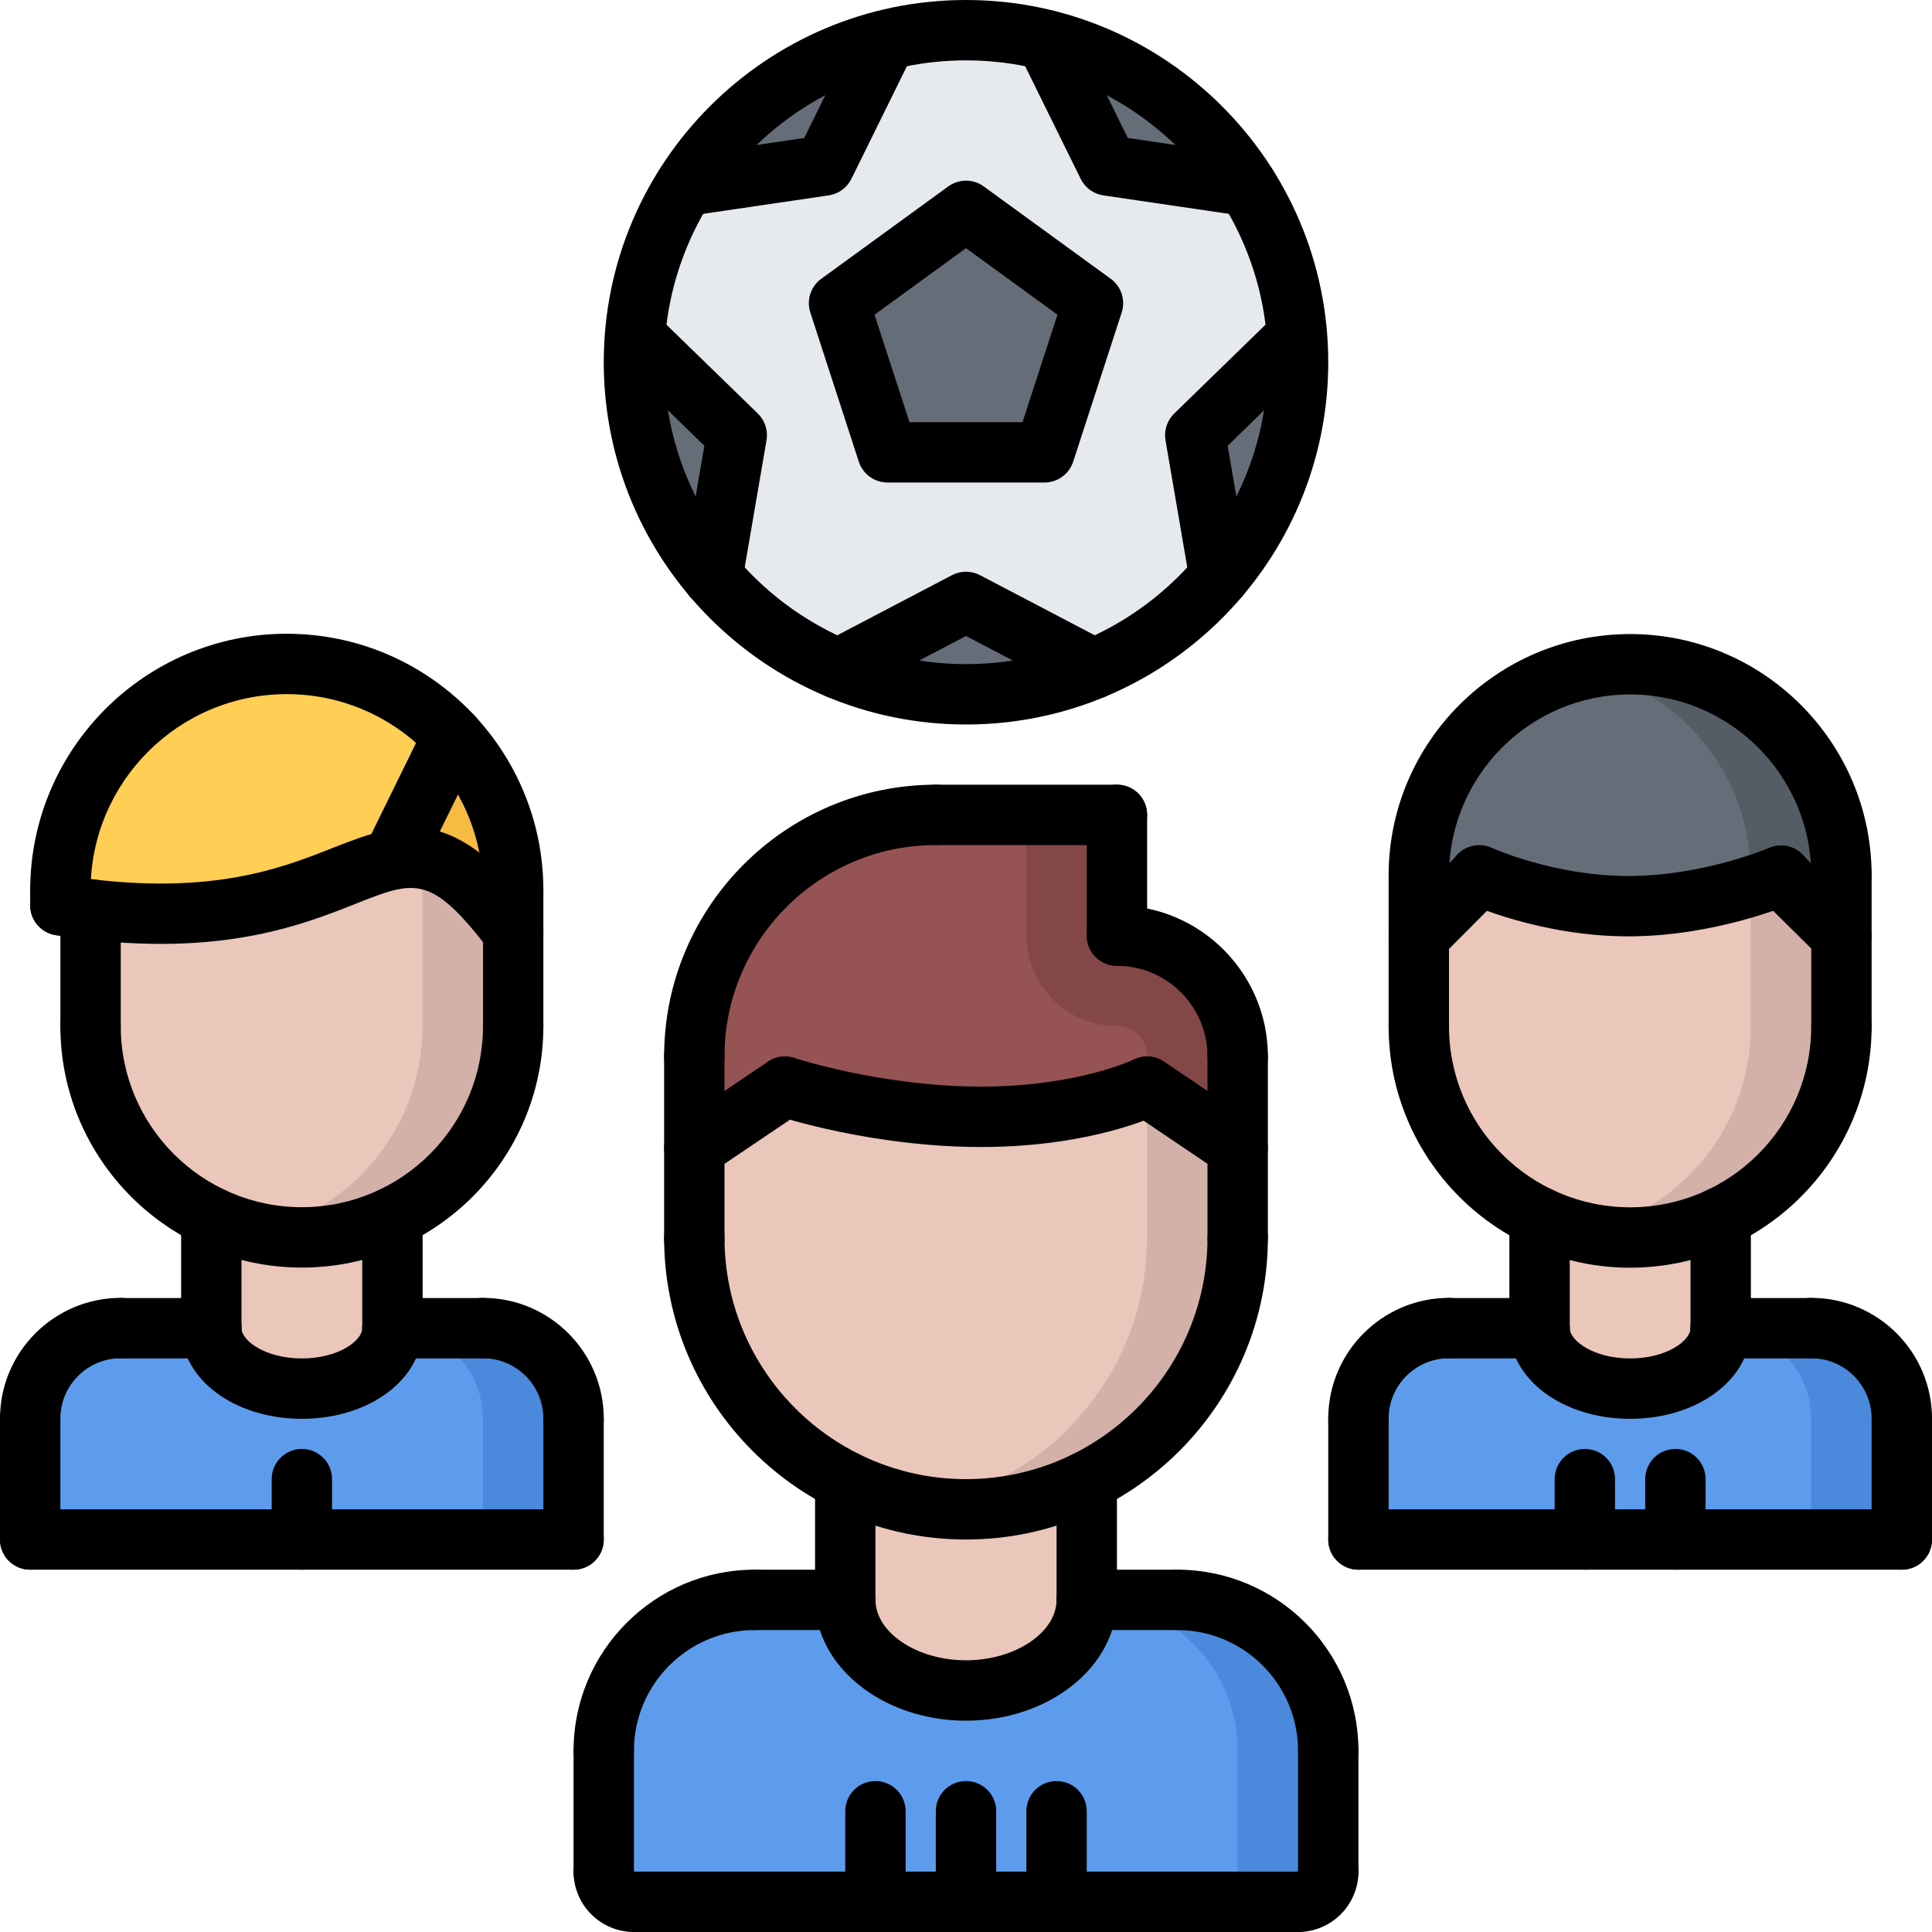 <?xml version="1.0" encoding="utf-8"?>
<!-- Generator: Adobe Illustrator 16.0.0, SVG Export Plug-In . SVG Version: 6.00 Build 0)  -->
<!DOCTYPE svg PUBLIC "-//W3C//DTD SVG 1.1//EN" "http://www.w3.org/Graphics/SVG/1.1/DTD/svg11.dtd">
<svg version="1.1" id="icons" xmlns="http://www.w3.org/2000/svg" xmlns:xlink="http://www.w3.org/1999/xlink" x="0px" y="0px"
	 width="64px" height="64px" viewBox="0 0 64 64" enable-background="new 0 0 64 64" xml:space="preserve">
<g>
	<g>
		<polygon fill="#656D78" points="36.21,10.04 34.6,14.98 29.4,14.98 27.79,10.04 32,6.98 		"/>
	</g>
	<g>
		<path fill="#656D78" d="M32,23c-1.5,0-2.92-0.3-4.22-0.84v-0.01L32,19.94l4.22,2.21v0.01C34.92,22.7,33.5,23,32,23z"/>
	</g>
	<g>
		<path fill="#E6E9ED" d="M29.35,1.33C30.2,1.11,31.09,1,32,1s1.8,0.11,2.65,0.33c4.52,1.11,7.949,5.04,8.31,9.811l-3.37,3.27
			l0.811,4.69c-1.12,1.319-2.551,2.38-4.181,3.06v-0.01L32,19.94l-4.22,2.21v0.01c-1.63-0.68-3.061-1.74-4.181-3.06l0.811-4.69
			l-3.37-3.27C21.4,6.37,24.83,2.44,29.35,1.33z M34.6,14.98l1.61-4.94L32,6.98l-4.21,3.06l1.61,4.94H34.6z"/>
	</g>
	<g>
		<path fill="#EAC6BB" d="M57,43.99V44c-0.01,1.11-1.35,2-3,2s-2.99-0.89-3-2v-0.01v-3.68c0.91,0.439,1.92,0.68,3,0.68
			s2.09-0.24,3-0.68V43.99z"/>
	</g>
	<g>
		<path fill="#656D78" d="M61,29v2l-2-1.979l-0.03-0.011c-0.27,0.11-2.489,1-5.029,1c-2.591,0-4.73-0.93-4.931-1.01L49,29.01
			l-2,2.011V29c0-3.87,3.13-7,7-7S61,25.13,61,29z"/>
	</g>
	<g>
		<g>
			<path fill="#545C66" d="M54,22c-0.516,0-1.018,0.06-1.502,0.165c3.146,0.687,5.499,3.48,5.499,6.835v0.353
				c0.521-0.162,0.876-0.304,0.973-0.343L59,29.021L61,31v-2C61,25.13,57.87,22,54,22z"/>
		</g>
	</g>
	<g>
		<path fill="#5D9CEC" d="M55.5,50.99h-3H45v-4c0-1.66,1.34-3,3-3V44h3c0.01,1.11,1.35,2,3,2s2.99-0.89,3-2h3v-0.01
			c1.66,0,3,1.34,3,3v4H55.5z"/>
	</g>
	<g>
		<path fill="#EAC6BB" d="M61,33.99V34c0,2.79-1.64,5.2-4,6.311c-0.91,0.439-1.92,0.68-3,0.68s-2.09-0.24-3-0.68
			C48.64,39.2,47,36.79,47,34v-0.01v-2.97l2-2.011L49.01,29c0.2,0.08,2.34,1.01,4.931,1.01c2.54,0,4.76-0.89,5.029-1L59,29.021
			L61,31V33.99z"/>
	</g>
	<g>
		<path fill="#D3B1A9" d="M59,29.021l-0.03-0.011c-0.097,0.039-0.451,0.181-0.973,0.343v4.638V34c0,2.79-1.64,5.2-4,6.311
			c-0.474,0.229-0.976,0.4-1.499,0.516c0.483,0.105,0.983,0.164,1.502,0.164c1.08,0,2.09-0.24,3-0.68c2.36-1.11,4-3.521,4-6.311
			v-0.01V31L59,29.021z"/>
	</g>
	<g>
		<path fill="#EAC6BB" d="M36,49.061v3.93c0,1.66-1.79,3.01-4,3.01s-4-1.35-4-3.01v-3.93V49.05c1.2,0.601,2.57,0.94,4,0.94
			s2.8-0.34,4-0.94V49.061z"/>
	</g>
	<g>
		<path fill="#965353" d="M26,35.99l-3,2.03v-3.03c0-4.42,3.58-8,8-8h6v4c2.21,0,4,1.79,4,4v3.03l-3-2.03c0,0-2.01,1-5.5,1
			S26,35.99,26,35.99z"/>
	</g>
	<g>
		<path fill="#844747" d="M41,38.021v-3.03c0-2.21-1.79-4-4-4v-4h-3v4c0,1.657,1.343,3,3,3c0.552,0,1,0.448,1,1v1L41,38.021z"/>
	</g>
	<g>
		<path fill="#EAC6BB" d="M41,38.021V41c0,3.53-2.04,6.58-5,8.05c-1.2,0.601-2.57,0.94-4,0.94s-2.8-0.34-4-0.94
			c-2.95-1.46-4.98-4.489-5-8.01V41v-2.979l3-2.03c0,0,3.01,1,6.5,1s5.5-1,5.5-1L41,38.021z"/>
	</g>
	<g>
		<path fill="#D3B1A9" d="M38,35.99l-0.003,0.001V41c0,3.53-2.04,6.58-5,8.05c-0.771,0.386-1.616,0.649-2.499,0.8
			c0.491,0.083,0.99,0.141,1.502,0.141c1.43,0,2.8-0.34,4-0.94c2.96-1.47,5-4.52,5-8.05v-2.979L38,35.99z"/>
	</g>
	<g>
		<path fill="#5D9CEC" d="M29,63h-8c-0.55,0-1-0.45-1-1v-4.01c0-2.76,2.24-5,5-5h3c0,1.66,1.79,3.01,4,3.01s4-1.35,4-3.01h3
			c2.76,0,5,2.24,5,5V62c0,0.55-0.45,1-1,1h-8h-3H29z"/>
	</g>
	<g>
		<g>
			<path fill="#4A89DC" d="M39,52.99h-3l0,0c2.759,0.002,4.997,2.241,4.997,5V62c0,0.55-0.45,1-1,1H43c0.55,0,1-0.45,1-1v-4.01
				C44,55.23,41.76,52.99,39,52.99z"/>
		</g>
	</g>
	<g>
		<path fill="#F6BB42" d="M17,29.49v1.37c-1.72-2.24-2.76-2.65-4-2.391l1.99-4.069C16.24,25.73,17,27.53,17,29.49z"/>
	</g>
	<g>
		<path fill="#FFCE54" d="M3,30.13c-0.32-0.04-0.65-0.08-1-0.14v-0.5c0-4.14,3.36-7.5,7.5-7.5c2.18,0,4.14,0.93,5.49,2.41L13,28.47
			C11.13,28.86,8.81,30.8,3,30.13z"/>
	</g>
	<g>
		<path fill="#EAC6BB" d="M13,43.99V44c-0.01,1.11-1.35,2-3,2s-2.99-0.89-3-2v-0.01v-3.68c0.91,0.439,1.92,0.68,3,0.68
			s2.09-0.24,3-0.68V43.99z"/>
	</g>
	<g>
		<path fill="#EAC6BB" d="M17,30.86v3.13c0,2.79-1.63,5.2-4,6.32c-0.91,0.439-1.92,0.68-3,0.68s-2.09-0.24-3-0.68
			c-2.37-1.12-4-3.53-4-6.32v-3.86c5.81,0.67,8.13-1.27,10-1.66C14.24,28.21,15.28,28.62,17,30.86z"/>
	</g>
	<g>
		<path fill="#D3B1A9" d="M13.997,28.439v5.551c0,2.79-1.63,5.2-4,6.32c-0.474,0.229-0.976,0.4-1.499,0.516
			C8.981,40.932,9.481,40.99,10,40.99c1.08,0,2.09-0.24,3-0.68c2.37-1.12,4-3.53,4-6.32v-3.13
			C15.754,29.236,14.864,28.582,13.997,28.439z"/>
	</g>
	<g>
		<path fill="#5D9CEC" d="M10,46c1.65,0,2.99-0.89,3-2h3v-0.01c1.66,0,3,1.34,3,3v4h-9H1v-4c0-1.66,1.34-3,3-3V44h3
			C7.01,45.11,8.35,46,10,46z"/>
	</g>
	<g>
		<g>
			<path fill="#4A89DC" d="M16,43.99V44h-2.905c1.613,0.053,2.902,1.363,2.902,2.99v4H19v-4C19,45.33,17.66,43.99,16,43.99z"/>
		</g>
	</g>
	<g>
		<g>
			<path fill="#4A89DC" d="M60,43.99V44h-2.905c1.613,0.053,2.902,1.363,2.902,2.99v4H63v-4C63,45.33,61.66,43.99,60,43.99z"/>
		</g>
	</g>
	<g>
		<path fill="#656D78" d="M42.462,15.399c-0.464,1.427-1.188,2.685-2.103,3.754l-0.009-0.003l-0.798-4.696l3.405-3.331l0.009,0.003
			C43.079,12.529,42.926,13.973,42.462,15.399z"/>
	</g>
	<g>
		<path fill="#656D78" d="M38.466,3.101c1.215,0.882,2.188,1.959,2.921,3.16l-0.005,0.008l-4.713-0.692l-2.117-4.269l0.006-0.007
			C35.928,1.627,37.253,2.219,38.466,3.101z"/>
	</g>
	<g>
		<path fill="#656D78" d="M25.535,3.101c1.214-0.883,2.538-1.475,3.907-1.802l0.007,0.008l-2.116,4.268L22.62,6.27l-0.005-0.008
			C23.349,5.06,24.321,3.981,25.535,3.101z"/>
	</g>
	<g>
		<path fill="#656D78" d="M21.539,15.398c-0.464-1.427-0.618-2.869-0.506-4.272l0.009-0.005l3.405,3.332l-0.795,4.697l-0.01,0.002
			C22.726,18.083,22.001,16.825,21.539,15.398z"/>
	</g>
</g>
<g>
	<g>
		<path d="M3,34.994c-0.553,0-1-0.447-1-1v-3.867c0-0.553,0.447-1,1-1s1,0.447,1,1v3.867C4,34.547,3.553,34.994,3,34.994z"/>
	</g>
	<g>
		<path d="M17,34.994c-0.553,0-1-0.447-1-1v-4.5c0-0.553,0.447-1,1-1s1,0.447,1,1v4.5C18,34.547,17.553,34.994,17,34.994z"/>
	</g>
	<g>
		<path d="M17,30.494c-0.553,0-1-0.447-1-1c0-3.584-2.916-6.5-6.501-6.5C5.915,22.994,3,25.91,3,29.494c0,0.553-0.447,1-1,1
			s-1-0.447-1-1c0-4.687,3.813-8.5,8.499-8.5c4.688,0,8.501,3.813,8.501,8.5C18,30.047,17.553,30.494,17,30.494z"/>
	</g>
	<g>
		<path d="M17.001,31.865c-0.301,0-0.598-0.135-0.795-0.392c-1.931-2.522-2.456-2.313-4.414-1.538
			c-1.879,0.743-4.715,1.87-9.948,1.042c-0.545-0.086-0.918-0.598-0.831-1.144c0.086-0.545,0.601-0.919,1.144-0.831
			c4.693,0.742,7.123-0.223,8.899-0.927c2.408-0.954,4.024-1.362,6.738,2.181c0.336,0.438,0.253,1.066-0.186,1.402
			C17.427,31.798,17.213,31.865,17.001,31.865z"/>
	</g>
	<g>
		<path d="M12.999,29.471c-0.147,0-0.298-0.033-0.439-0.103c-0.496-0.243-0.7-0.843-0.457-1.338l2-4.072
			c0.243-0.497,0.842-0.701,1.338-0.457c0.496,0.243,0.7,0.843,0.457,1.338l-2,4.072C13.724,29.266,13.368,29.471,12.999,29.471z"/>
	</g>
	<g>
		<path d="M1,47.994c-0.553,0-1-0.447-1-1c0-2.206,1.794-4,4-4c0.553,0,1,0.447,1,1s-0.447,1-1,1c-1.103,0-2,0.897-2,2
			C2,47.547,1.553,47.994,1,47.994z"/>
	</g>
	<g>
		<path d="M7,45H4c-0.553,0-1-0.447-1-1s0.447-1,1-1h3c0.553,0,1,0.447,1,1S7.553,45,7,45z"/>
	</g>
	<g>
		<path d="M1,51.998c-0.553,0-1-0.447-1-1v-4.004c0-0.553,0.447-1,1-1s1,0.447,1,1v4.004C2,51.551,1.553,51.998,1,51.998z"/>
	</g>
	<g>
		<path d="M19,47.994c-0.553,0-1-0.447-1-1c0-1.103-0.897-2-2-2c-0.553,0-1-0.447-1-1s0.447-1,1-1c2.206,0,4,1.794,4,4
			C20,47.547,19.553,47.994,19,47.994z"/>
	</g>
	<g>
		<path d="M16,45h-3c-0.553,0-1-0.447-1-1s0.447-1,1-1h3c0.553,0,1,0.447,1,1S16.553,45,16,45z"/>
	</g>
	<g>
		<path d="M19,51.998c-0.553,0-1-0.447-1-1v-4.004c0-0.553,0.447-1,1-1s1,0.447,1,1v4.004C20,51.551,19.553,51.998,19,51.998z"/>
	</g>
	<g>
		<path d="M19,51.998H1c-0.553,0-1-0.447-1-1s0.447-1,1-1h18c0.553,0,1,0.447,1,1S19.553,51.998,19,51.998z"/>
	</g>
	<g>
		<path d="M7,45c-0.553,0-1-0.447-1-1v-3.684c0-0.553,0.447-1,1-1s1,0.447,1,1V44C8,44.553,7.553,45,7,45z"/>
	</g>
	<g>
		<path d="M13,44.994c-0.553,0-1-0.447-1-1v-3.678c0-0.553,0.447-1,1-1s1,0.447,1,1v3.678C14,44.547,13.553,44.994,13,44.994z"/>
	</g>
	<g>
		<path d="M10,41.99c-4.411,0-8-3.589-8-8c0-0.553,0.447-1,1-1s1,0.447,1,1c0,3.309,2.691,6,6,6s6-2.691,6-6c0-0.553,0.447-1,1-1
			s1,0.447,1,1C18,38.401,14.411,41.99,10,41.99z"/>
	</g>
	<g>
		<path d="M45,47.994c-0.553,0-1-0.447-1-1c0-2.206,1.794-4,4-4c0.553,0,1,0.447,1,1s-0.447,1-1,1c-1.103,0-2,0.897-2,2
			C46,47.547,45.553,47.994,45,47.994z"/>
	</g>
	<g>
		<path d="M51,45h-3c-0.553,0-1-0.447-1-1s0.447-1,1-1h3c0.553,0,1,0.447,1,1S51.553,45,51,45z"/>
	</g>
	<g>
		<path d="M45,51.998c-0.553,0-1-0.447-1-1v-4.004c0-0.553,0.447-1,1-1s1,0.447,1,1v4.004C46,51.551,45.553,51.998,45,51.998z"/>
	</g>
	<g>
		<path d="M63,47.994c-0.553,0-1-0.447-1-1c0-1.103-0.897-2-2-2c-0.553,0-1-0.447-1-1s0.447-1,1-1c2.206,0,4,1.794,4,4
			C64,47.547,63.553,47.994,63,47.994z"/>
	</g>
	<g>
		<path d="M60,45h-3c-0.553,0-1-0.447-1-1s0.447-1,1-1h3c0.553,0,1,0.447,1,1S60.553,45,60,45z"/>
	</g>
	<g>
		<path d="M63,51.998c-0.553,0-1-0.447-1-1v-4.004c0-0.553,0.447-1,1-1s1,0.447,1,1v4.004C64,51.551,63.553,51.998,63,51.998z"/>
	</g>
	<g>
		<path d="M63,51.998H45c-0.553,0-1-0.447-1-1s0.447-1,1-1h18c0.553,0,1,0.447,1,1S63.553,51.998,63,51.998z"/>
	</g>
	<g>
		<path d="M51,45c-0.553,0-1-0.447-1-1v-3.684c0-0.553,0.447-1,1-1s1,0.447,1,1V44C52,44.553,51.553,45,51,45z"/>
	</g>
	<g>
		<path d="M57,44.994c-0.553,0-1-0.447-1-1v-3.678c0-0.553,0.447-1,1-1s1,0.447,1,1v3.678C58,44.547,57.553,44.994,57,44.994z"/>
	</g>
	<g>
		<path d="M20,58.998c-0.553,0-1-0.447-1-1c0-3.309,2.691-6,6-6c0.553,0,1,0.447,1,1s-0.447,1-1,1c-2.206,0-4,1.794-4,4
			C21,58.551,20.553,58.998,20,58.998z"/>
	</g>
	<g>
		<path d="M28,53.998h-3c-0.553,0-1-0.447-1-1s0.447-1,1-1h3c0.553,0,1,0.447,1,1S28.553,53.998,28,53.998z"/>
	</g>
	<g>
		<path d="M20,63c-0.553,0-1-0.447-1-1v-4.002c0-0.553,0.447-1,1-1s1,0.447,1,1V62C21,62.553,20.553,63,20,63z"/>
	</g>
	<g>
		<path d="M21,64c-1.103,0-2-0.897-2-2c0-0.531,0.418-0.914,0.948-0.943c0.57-0.038,0.992,0.416,1.052,0.942c0.552,0,1,0.448,1,1
			C22,63.552,21.553,64,21,64z"/>
	</g>
	<g>
		<path d="M44,58.998c-0.553,0-1-0.447-1-1c0-2.206-1.794-4-4-4c-0.553,0-1-0.447-1-1s0.447-1,1-1c3.309,0,6,2.691,6,6
			C45,58.551,44.553,58.998,44,58.998z"/>
	</g>
	<g>
		<path d="M39,53.998h-3c-0.553,0-1-0.447-1-1s0.447-1,1-1h3c0.553,0,1,0.447,1,1S39.553,53.998,39,53.998z"/>
	</g>
	<g>
		<path d="M44,63c-0.553,0-1-0.447-1-1v-4.002c0-0.553,0.447-1,1-1s1,0.447,1,1V62C45,62.553,44.553,63,44,63z"/>
	</g>
	<g>
		<path d="M43,64c-0.553,0-1-0.447-1-1s0.447-1,1-1c0-0.553,0.447-1,1-1s1,0.447,1,1C45,63.103,44.103,64,43,64z"/>
	</g>
	<g>
		<path d="M43,64H21c-0.553,0-1-0.447-1-1s0.447-1,1-1h22c0.553,0,1,0.447,1,1S43.553,64,43,64z"/>
	</g>
	<g>
		<path d="M28,53.998c-0.553,0-1-0.447-1-1v-3.936c0-0.553,0.447-1,1-1s1,0.447,1,1v3.936C29,53.551,28.553,53.998,28,53.998z"/>
	</g>
	<g>
		<path d="M36,53.998c-0.553,0-1-0.447-1-1v-3.936c0-0.553,0.447-1,1-1s1,0.447,1,1v3.936C37,53.551,36.553,53.998,36,53.998z"/>
	</g>
	<g>
		<path d="M31.999,50.998C26.485,50.998,22,46.513,22,41c0-0.553,0.447-1,1-1s1,0.447,1,1c0,4.41,3.588,7.998,7.999,7.998
			C36.411,48.998,40,45.41,40,41c0-0.553,0.447-1,1-1s1,0.447,1,1C42,46.513,37.514,50.998,31.999,50.998z"/>
	</g>
	<g>
		<path d="M23,42.049c-0.553,0-1-0.447-1-1v-6.055c0-0.553,0.447-1,1-1s1,0.447,1,1v6.055C24,41.602,23.553,42.049,23,42.049z"/>
	</g>
	<g>
		<path d="M41,42c-0.553,0-1-0.447-1-1v-6.006c0-0.553,0.447-1,1-1s1,0.447,1,1V41C42,41.553,41.553,42,41,42z"/>
	</g>
	<g>
		<path d="M41,35.994c-0.553,0-1-0.447-1-1c0-1.654-1.346-3-3-3c-0.553,0-1-0.447-1-1s0.447-1,1-1c2.757,0,5,2.243,5,5
			C42,35.547,41.553,35.994,41,35.994z"/>
	</g>
	<g>
		<path d="M37,31.994c-0.553,0-1-0.447-1-1v-4c0-0.553,0.447-1,1-1s1,0.447,1,1v4C38,31.547,37.553,31.994,37,31.994z"/>
	</g>
	<g>
		<path d="M37,27.994h-6c-0.553,0-1-0.447-1-1s0.447-1,1-1h6c0.553,0,1,0.447,1,1S37.553,27.994,37,27.994z"/>
	</g>
	<g>
		<path d="M23,35.994c-0.553,0-1-0.447-1-1c0-4.963,4.037-9,9-9c0.553,0,1,0.447,1,1s-0.447,1-1,1c-3.859,0-7,3.141-7,7
			C24,35.547,23.553,35.994,23,35.994z"/>
	</g>
	<g>
		<g>
			<path d="M40.999,39.021c-0.192,0-0.387-0.056-0.559-0.171l-3-2.025c-0.458-0.31-0.578-0.931-0.27-1.389
				c0.31-0.457,0.931-0.577,1.389-0.27l3,2.025c0.458,0.31,0.578,0.931,0.27,1.389C41.636,38.867,41.32,39.021,40.999,39.021z"/>
		</g>
		<g>
			<path d="M32.5,37.996c-3.612,0-6.687-1.008-6.815-1.051c-0.523-0.175-0.807-0.74-0.634-1.264c0.174-0.523,0.74-0.808,1.264-0.635
				c0.029,0.01,2.908,0.949,6.186,0.949c3.178,0,5.04-0.888,5.059-0.897c0.493-0.239,1.094-0.037,1.337,0.457
				s0.043,1.09-0.449,1.336C38.355,36.937,36.186,37.996,32.5,37.996z"/>
		</g>
		<g>
			<path d="M23.001,39.021c-0.321,0-0.637-0.154-0.83-0.44c-0.309-0.458-0.188-1.079,0.27-1.389l3-2.025
				c0.459-0.308,1.08-0.188,1.389,0.27c0.309,0.458,0.188,1.079-0.27,1.389l-3,2.025C23.388,38.966,23.193,39.021,23.001,39.021z"/>
		</g>
	</g>
	<g>
		<path d="M2,30.99c-0.553,0-1-0.447-1-1v-0.496c0-0.553,0.447-1,1-1s1,0.447,1,1v0.496C3,30.543,2.553,30.99,2,30.99z"/>
	</g>
	<g>
		<g>
			<path d="M47,35.002c-0.553,0-1-0.447-1-1V29c0-0.553,0.447-1,1-1s1,0.447,1,1v5.002C48,34.555,47.553,35.002,47,35.002z"/>
		</g>
		<g>
			<path d="M61,35.002c-0.553,0-1-0.447-1-1V29c0-0.553,0.447-1,1-1s1,0.447,1,1v5.002C62,34.555,61.553,35.002,61,35.002z"/>
		</g>
		<g>
			<path d="M54,41.994c-4.411,0-8-3.588-8-7.998c0-0.553,0.447-1,1-1s1,0.447,1,1c0,3.308,2.691,5.998,6,5.998s6-2.69,6-5.998
				c0-0.553,0.447-1,1-1s1,0.447,1,1C62,38.406,58.411,41.994,54,41.994z"/>
		</g>
		<g>
			<g>
				<path d="M61,30c-0.553,0-1-0.447-1-1c0-3.307-2.691-5.996-6-5.996S48,25.693,48,29c0,0.553-0.447,1-1,1s-1-0.447-1-1
					c0-4.409,3.589-7.996,8-7.996s8,3.587,8,7.996C62,29.553,61.553,30,61,30z"/>
			</g>
			<g>
				<path d="M53.937,31.018c-2.9,0-5.256-1.069-5.354-1.115c-0.501-0.23-0.72-0.823-0.49-1.324s0.823-0.723,1.325-0.493
					c0.021,0.01,2.072,0.933,4.52,0.933c2.481,0,4.646-0.923,4.667-0.932c0.507-0.221,1.096,0.015,1.314,0.521
					s-0.015,1.096-0.521,1.314C59.293,29.967,56.827,31.018,53.937,31.018z"/>
			</g>
			<g>
				<g>
					<path d="M61,32.004c-0.254,0-0.509-0.097-0.704-0.289l-2-1.98c-0.392-0.389-0.396-1.022-0.007-1.415
						c0.39-0.392,1.021-0.395,1.415-0.007l2,1.98c0.392,0.389,0.396,1.022,0.007,1.415C61.515,31.905,61.258,32.004,61,32.004z"/>
				</g>
				<g>
					<path d="M47,32.023c-0.255,0-0.511-0.097-0.705-0.291c-0.392-0.39-0.394-1.022-0.004-1.414l2-2.01
						c0.39-0.391,1.024-0.394,1.414-0.004c0.392,0.39,0.394,1.022,0.004,1.414l-2,2.01C47.514,31.925,47.257,32.023,47,32.023z"/>
				</g>
			</g>
		</g>
	</g>
	<g>
		<path d="M10,47c-2.243,0-4-1.318-4-3.002c0-0.553,0.447-1,1-1s1,0.447,1,1C8,44.406,8.779,45,10,45s2-0.594,2-1.002
			c0-0.553,0.447-1,1-1s1,0.447,1,1C14,45.682,12.243,47,10,47z"/>
	</g>
	<g>
		<path d="M54,47c-2.243,0-4-1.318-4-3.002c0-0.553,0.447-1,1-1s1,0.447,1,1C52,44.406,52.779,45,54,45s2-0.594,2-1.002
			c0-0.553,0.447-1,1-1s1,0.447,1,1C58,45.682,56.243,47,54,47z"/>
	</g>
	<g>
		<path d="M32,57c-2.757,0-5-1.797-5-4.006c0-0.553,0.447-1,1-1s1,0.447,1,1C29,54.081,30.374,55,32,55s3-0.919,3-2.006
			c0-0.553,0.447-1,1-1s1,0.447,1,1C37,55.203,34.757,57,32,57z"/>
	</g>
	<g>
		<path d="M10,51.998c-0.553,0-1-0.447-1-1v-2c0-0.553,0.447-1,1-1s1,0.447,1,1v2C11,51.551,10.553,51.998,10,51.998z"/>
	</g>
	<g>
		<path d="M52.5,51.998c-0.553,0-1-0.447-1-1v-2c0-0.553,0.447-1,1-1s1,0.447,1,1v2C53.5,51.551,53.053,51.998,52.5,51.998z"/>
	</g>
	<g>
		<path d="M55.5,51.998c-0.553,0-1-0.447-1-1v-2c0-0.553,0.447-1,1-1s1,0.447,1,1v2C56.5,51.551,56.053,51.998,55.5,51.998z"/>
	</g>
	<g>
		<path d="M32,64c-0.553,0-1-0.447-1-1v-3c0-0.553,0.447-1,1-1s1,0.447,1,1v3C33,63.553,32.553,64,32,64z"/>
	</g>
	<g>
		<path d="M35,64c-0.553,0-1-0.447-1-1v-3c0-0.553,0.447-1,1-1s1,0.447,1,1v3C36,63.553,35.553,64,35,64z"/>
	</g>
	<g>
		<path d="M29,64c-0.553,0-1-0.447-1-1v-3c0-0.553,0.447-1,1-1s1,0.447,1,1v3C30,63.553,29.553,64,29,64z"/>
	</g>
	<g>
		<g>
			<path d="M32,24c-6.617,0-12-5.383-12-12S25.383,0,32,0s12,5.383,12,12S38.617,24,32,24z M32,2c-5.514,0-10,4.486-10,10
				s4.486,10,10,10s10-4.486,10-10S37.514,2,32,2z"/>
		</g>
		<g>
			<path d="M41.313,7.162c-0.048,0-0.097-0.003-0.146-0.011l-4.616-0.678c-0.325-0.048-0.606-0.252-0.751-0.547l-2.048-4.154
				c-0.245-0.496-0.041-1.095,0.454-1.339c0.498-0.245,1.095-0.041,1.339,0.454l1.816,3.684l4.097,0.602
				c0.546,0.08,0.924,0.588,0.844,1.135C42.229,6.805,41.802,7.162,41.313,7.162z"/>
		</g>
		<g>
			<path d="M40.396,20.1c-0.479,0-0.901-0.344-0.984-0.831l-0.803-4.684c-0.056-0.324,0.052-0.656,0.288-0.886l3.361-3.271
				c0.396-0.386,1.029-0.375,1.414,0.02c0.385,0.396,0.376,1.028-0.02,1.414l-2.984,2.904l0.714,4.165
				c0.094,0.544-0.272,1.062-0.816,1.154C40.508,20.095,40.451,20.1,40.396,20.1z"/>
		</g>
		<g>
			<path d="M27.778,23.152c-0.36,0-0.708-0.194-0.887-0.536c-0.257-0.489-0.067-1.093,0.422-1.35l4.223-2.213
				c0.291-0.152,0.637-0.152,0.928,0l4.224,2.213c0.489,0.256,0.679,0.86,0.422,1.35c-0.256,0.488-0.861,0.681-1.35,0.422L32,21.068
				l-3.759,1.97C28.094,23.116,27.935,23.152,27.778,23.152z"/>
		</g>
		<g>
			<path d="M23.604,20.1c-0.056,0-0.113-0.005-0.17-0.015c-0.545-0.093-0.91-0.61-0.816-1.154l0.715-4.165l-2.987-2.904
				c-0.396-0.385-0.404-1.018-0.02-1.414c0.386-0.395,1.018-0.405,1.414-0.02l3.364,3.271c0.236,0.229,0.344,0.562,0.288,0.886
				l-0.804,4.684C24.506,19.756,24.083,20.1,23.604,20.1z"/>
		</g>
		<g>
			<path d="M22.688,7.162c-0.488,0-0.915-0.357-0.988-0.854c-0.08-0.547,0.298-1.055,0.844-1.135l4.097-0.602l1.814-3.684
				c0.246-0.494,0.844-0.696,1.34-0.455c0.495,0.244,0.699,0.844,0.455,1.34l-2.047,4.154c-0.146,0.295-0.427,0.499-0.752,0.547
				l-4.616,0.678C22.784,7.159,22.735,7.162,22.688,7.162z"/>
		</g>
		<g>
			<path d="M34.6,15.984H29.4c-0.434,0-0.817-0.279-0.951-0.69l-1.606-4.941c-0.134-0.412,0.013-0.863,0.363-1.118l4.206-3.059
				c0.35-0.256,0.826-0.256,1.176,0l4.206,3.059c0.351,0.255,0.497,0.706,0.363,1.118l-1.606,4.941
				C35.417,15.705,35.033,15.984,34.6,15.984z M30.127,13.984h3.746l1.157-3.56L32,8.221l-3.03,2.204L30.127,13.984z"/>
		</g>
	</g>
</g>
</svg>
